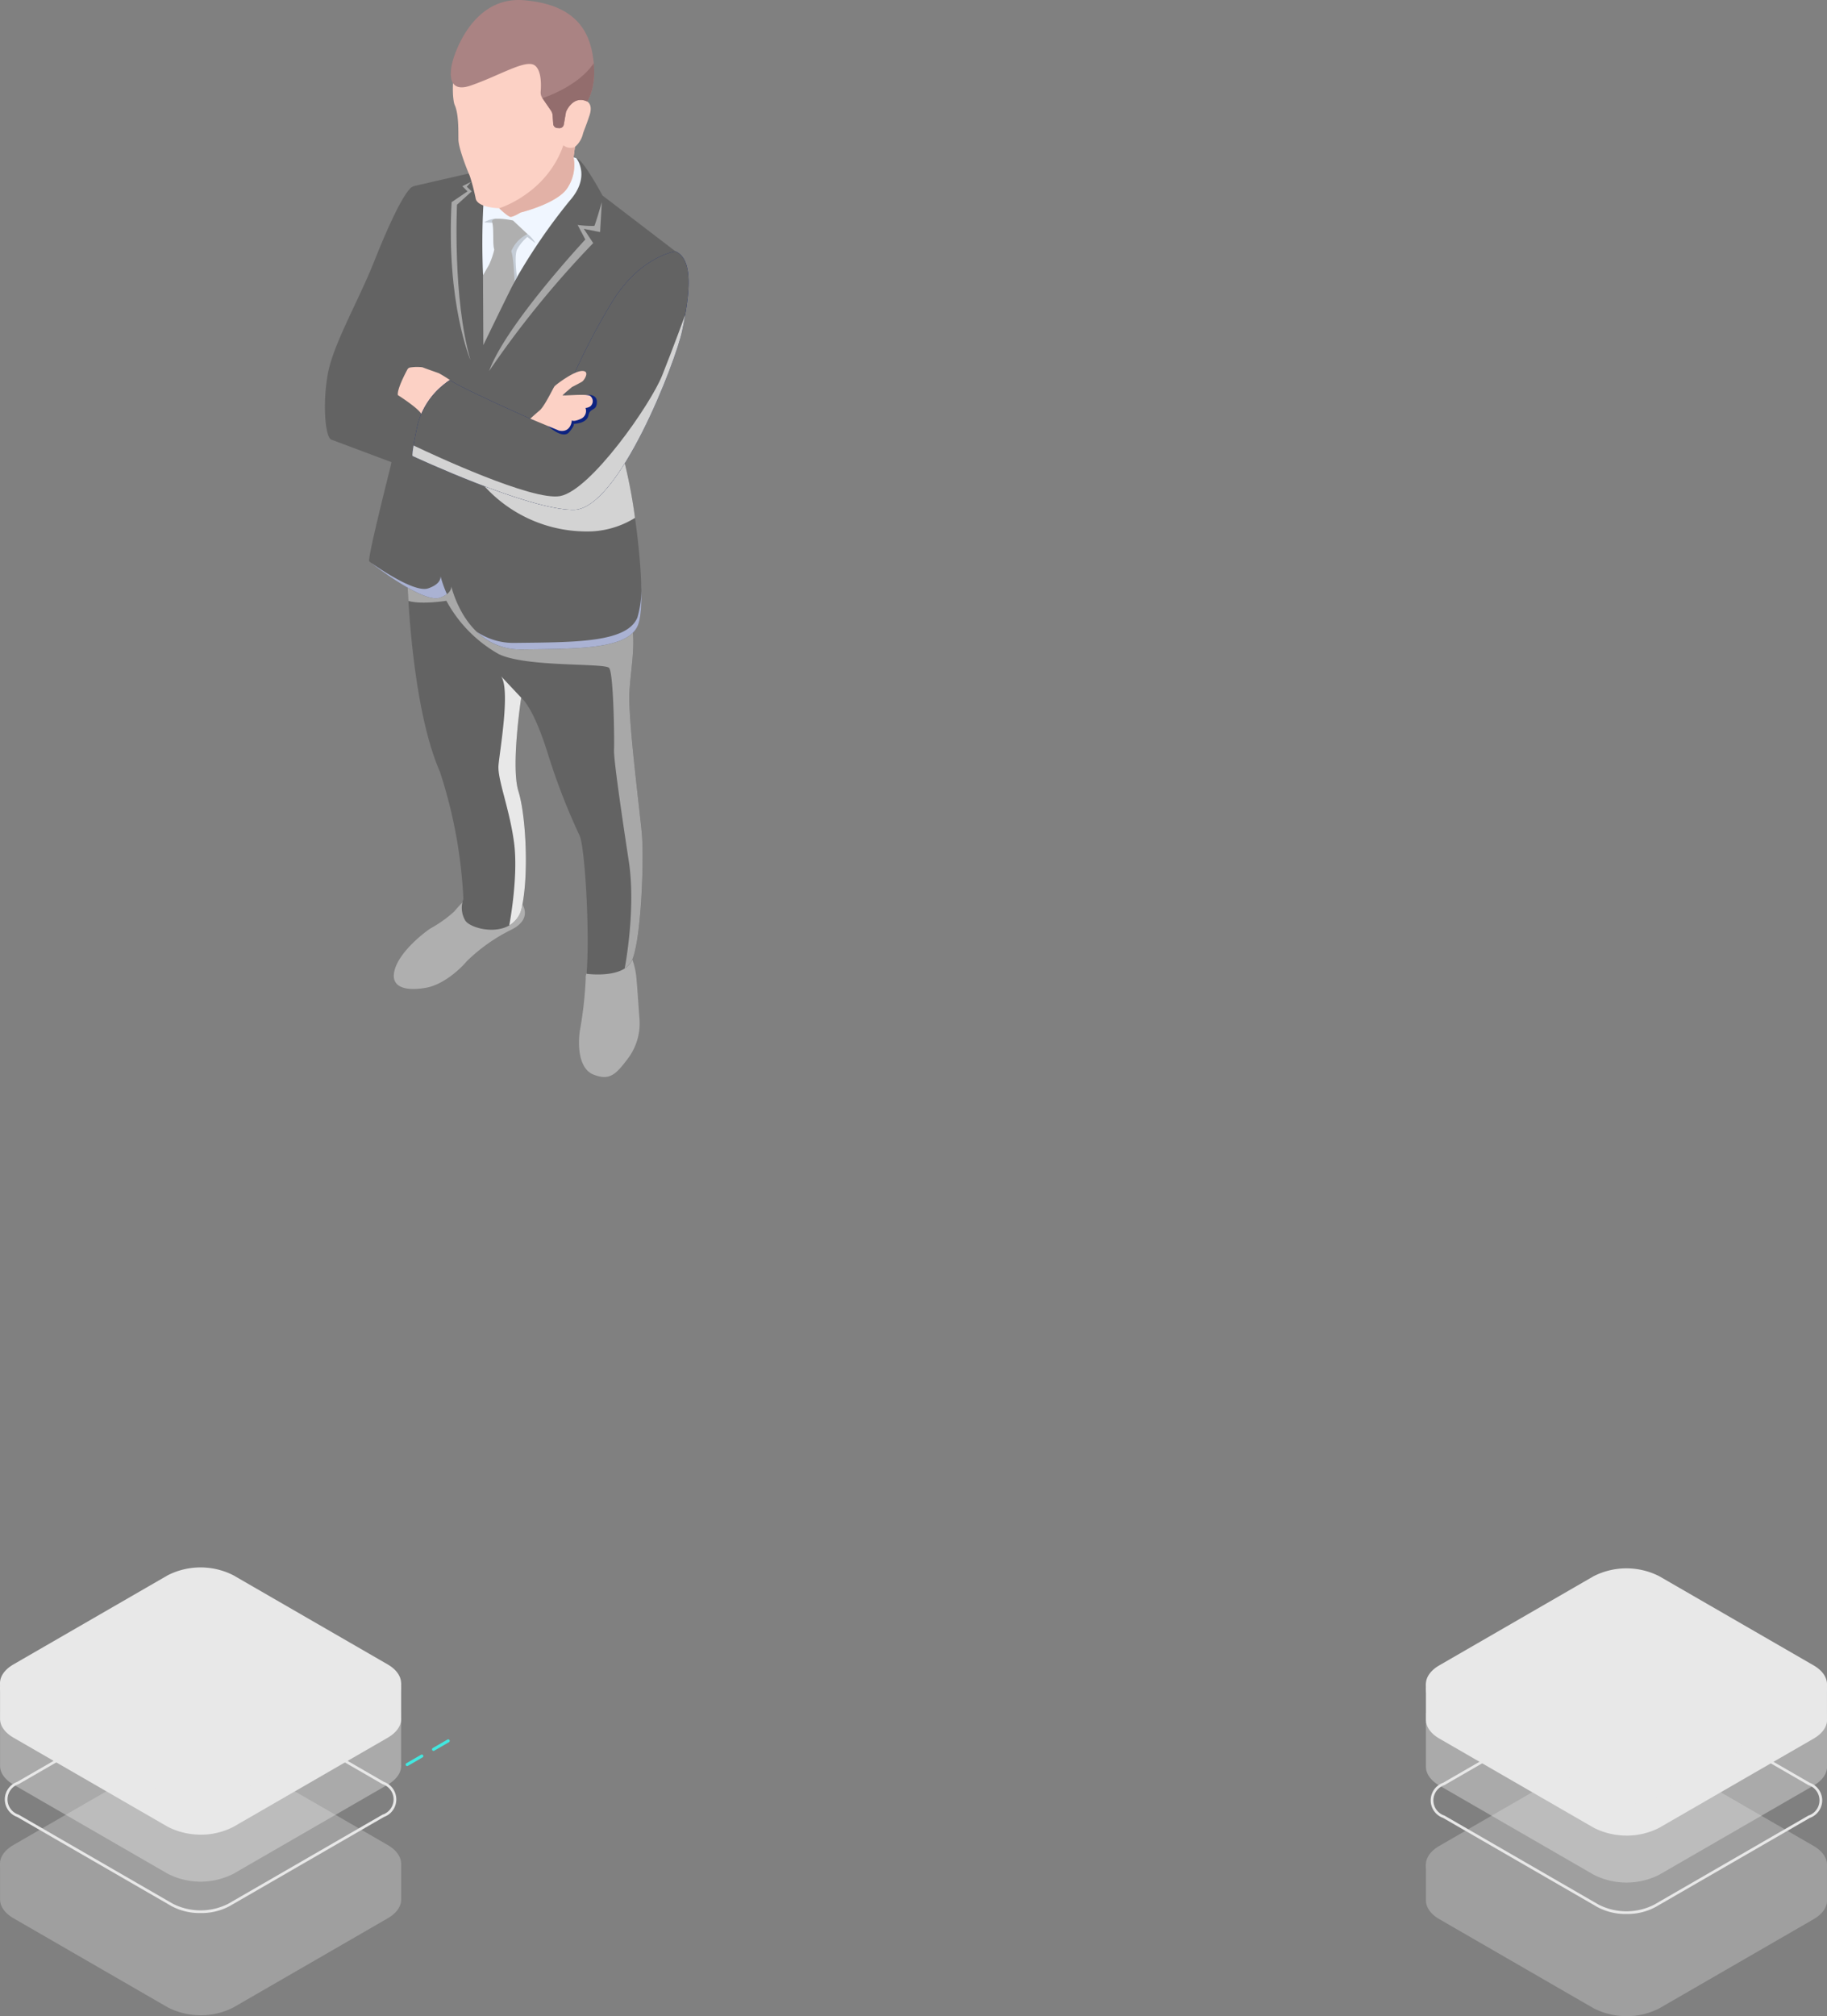 <svg xmlns="http://www.w3.org/2000/svg" width="340.582" height="375.629" viewBox="0 0 340.582 375.629">
  <rect x="0" y="0" width="340.582" height="375.629" fill="#808080" stroke="none"/>
  <g id="Grupo_134867" data-name="Grupo 134867" transform="translate(12267.605 13348)">
    <path id="Trazado_191917" data-name="Trazado 191917" d="M947.406,332.935a.282.282,0,0,1-.142-.526L950,330.825a.282.282,0,0,1,.283.488l-2.735,1.584A.288.288,0,0,1,947.406,332.935Z" transform="translate(-13134.196 -13354.732)" fill="#42e8e0"/>
    <path id="Trazado_191918" data-name="Trazado 191918" d="M943.137,335.391a.282.282,0,0,1-.142-.526l2.735-1.584a.282.282,0,1,1,.283.488l-2.735,1.584A.288.288,0,0,1,943.137,335.391Z" transform="translate(-13134.844 -13354.36)" fill="#42e8e0"/>
    <g id="Grupo_134768" data-name="Grupo 134768" transform="translate(-12267.605 -13055.981)">
      <g id="Grupo_134760" data-name="Grupo 134760" transform="translate(0 33.647)" opacity="0.3">
        <path id="Trazado_192241" data-name="Trazado 192241" d="M951.974,357.645V351.13l-1.8-1c-.509,3.075-4.128,5.1-7.153,5.523l-20.6,12.048-8.993,3.248-28.7-14.813.663-.384c-2.453-1.145-3.774-3.766-5.1-6.158l-1.933,1.153-1.148.322v6.682h0c0,1.277.842,2.553,2.526,3.525l28.756,16.6a13.513,13.513,0,0,0,12.212,0l28.756-16.6c1.656-.957,2.5-2.208,2.525-3.463,0-.056,0-.113,0-.168Z" transform="translate(-877.201 -329.545)" fill="#e8e8e8"/>
        <path id="Trazado_192242" data-name="Trazado 192242" d="M938.094,355.568l-20.6,12.048-7.827,2.826v8.81a12.485,12.485,0,0,0,6.107-1.458l28.756-16.6c1.656-.957,2.5-2.208,2.525-3.463,0-.056,0-.113,0-.168h0v-6.515l-1.647-.916h-.172C944.668,353.159,941.091,355.15,938.094,355.568Z" transform="translate(-872.275 -329.463)" fill="#e8e8e8" opacity="0.3"/>
        <g id="Grupo_134758" data-name="Grupo 134758" transform="translate(0.001)">
          <path id="Trazado_192243" data-name="Trazado 192243" d="M908.482,373.9l-28.756-16.6c-3.367-1.944-3.367-5.107,0-7.051l28.754-16.6a13.514,13.514,0,0,1,12.212,0l28.757,16.6c3.366,1.944,3.366,5.107,0,7.05l-28.756,16.6A13.514,13.514,0,0,1,908.482,373.9Z" transform="translate(-877.202 -332.186)" fill="#e8e8e8"/>
        </g>
        <g id="Grupo_134759" data-name="Grupo 134759" transform="translate(0.001)" opacity="0.3">
          <path id="Trazado_192244" data-name="Trazado 192244" d="M908.482,373.9l-28.756-16.6c-3.367-1.944-3.367-5.107,0-7.051l28.754-16.6a13.514,13.514,0,0,1,12.212,0l28.757,16.6c3.366,1.944,3.366,5.107,0,7.05l-28.756,16.6A13.514,13.514,0,0,1,908.482,373.9Z" transform="translate(-877.202 -332.186)" fill="#e8e8e8"/>
        </g>
      </g>
      <g id="Grupo_134767" data-name="Grupo 134767">
        <g id="Grupo_134766" data-name="Grupo 134766">
          <path id="Trazado_192245" data-name="Trazado 192245" d="M914.471,364.461a11.085,11.085,0,0,1-5.42-1.295l-28.756-16.6a3.474,3.474,0,0,1,0-6.549l28.755-16.6a12,12,0,0,1,10.84,0l28.756,16.6a3.473,3.473,0,0,1,0,6.549l-28.756,16.6A11.083,11.083,0,0,1,914.471,364.461Zm0-41.845a10.571,10.571,0,0,0-5.168,1.235l-28.756,16.6a2.983,2.983,0,0,0,0,5.676l28.756,16.6a11.429,11.429,0,0,0,10.334,0l28.756-16.6a2.984,2.984,0,0,0,0-5.676l-28.756-16.6A10.571,10.571,0,0,0,914.469,322.616Z" transform="translate(-877.083 -300.066)" fill="#e8e8e8"/>
          <g id="Grupo_134765" data-name="Grupo 134765">
            <path id="Trazado_192246" data-name="Trazado 192246" d="M951.974,336.469v-9.846l-1.8-1c-.509,3.074-4.128,5.1-7.153,5.521l-20.6,12.05-8.993,3.247-28.7-14.813.663-.382c-2.453-1.146-3.774-3.767-5.1-6.158l-1.933,1.152-1.148.322v10.014h0c0,1.276.842,2.552,2.526,3.524l28.756,16.6a13.514,13.514,0,0,0,12.212,0l28.756-16.6c1.656-.956,2.5-2.208,2.525-3.463,0-.056,0-.112,0-.168Z" transform="translate(-877.201 -299.616)" fill="#e8e8e8" opacity="0.4"/>
            <g id="Grupo_134764" data-name="Grupo 134764">
              <g id="Grupo_134763" data-name="Grupo 134763">
                <path id="Trazado_192247" data-name="Trazado 192247" d="M951.974,328.431v-6.515l-1.8-1c-.509,3.075-4.128,5.1-7.153,5.521l-20.6,12.05-8.993,3.247-28.7-14.811.663-.384c-2.453-1.146-3.774-3.767-5.1-6.158l-1.933,1.152-1.148.324v6.681h0c0,1.276.842,2.553,2.526,3.526l28.756,16.6a13.521,13.521,0,0,0,12.212,0l28.756-16.6c1.656-.956,2.5-2.207,2.525-3.463,0-.055,0-.112,0-.168Z" transform="translate(-877.201 -300.331)" fill="#e8e8e8"/>
                <path id="Trazado_192248" data-name="Trazado 192248" d="M938.094,326.353l-20.6,12.05-7.827,2.826v8.809a12.485,12.485,0,0,0,6.107-1.457l28.756-16.6c1.656-.956,2.5-2.207,2.525-3.463,0-.055,0-.112,0-.168l0,0v-6.515l-1.647-.916h-.172C944.668,323.944,941.091,325.936,938.094,326.353Z" transform="translate(-872.275 -300.249)" fill="#e8e8e8" opacity="0.3"/>
                <g id="Grupo_134761" data-name="Grupo 134761" transform="translate(0.001)">
                  <path id="Trazado_192249" data-name="Trazado 192249" d="M908.482,344.683l-28.756-16.6c-3.367-1.944-3.367-5.107,0-7.051l28.754-16.6a13.52,13.52,0,0,1,12.213,0l28.756,16.6c3.366,1.944,3.366,5.107,0,7.051l-28.756,16.6A13.513,13.513,0,0,1,908.482,344.683Z" transform="translate(-877.202 -302.972)" fill="#e8e8e8"/>
                </g>
                <g id="Grupo_134762" data-name="Grupo 134762" transform="translate(0.003 21.99)">
                  <path id="Trazado_192250" data-name="Trazado 192250" d="M949.449,325.185l-28.756,16.6a13.513,13.513,0,0,1-12.212,0l-28.755-16.6a4.539,4.539,0,0,1-2.495-3.12c-.2,1.409.632,2.856,2.495,3.931l28.755,16.6a13.514,13.514,0,0,0,12.212,0L949.449,326c1.861-1.076,2.692-2.523,2.495-3.931A4.539,4.539,0,0,1,949.449,325.185Z" transform="translate(-877.203 -322.065)" fill="#e8e8e8"/>
                </g>
              </g>
            </g>
          </g>
        </g>
      </g>
    </g>
    <g id="Grupo_134789" data-name="Grupo 134789" transform="translate(-12001.798 -13055.809)">
      <g id="Grupo_134781" data-name="Grupo 134781" transform="translate(0 33.647)" opacity="0.3">
        <path id="Trazado_192261" data-name="Trazado 192261" d="M1182.761,357.795v-6.514l-1.8-1c-.509,3.075-4.128,5.1-7.153,5.523l-20.6,12.048-8.993,3.248-28.7-14.813.663-.382c-2.453-1.146-3.774-3.767-5.1-6.158l-1.933,1.152-1.148.322V357.9h0c0,1.276.842,2.553,2.526,3.524l28.755,16.6a13.513,13.513,0,0,0,12.212,0l28.756-16.6c1.656-.956,2.5-2.208,2.525-3.463,0-.056,0-.112,0-.168Z" transform="translate(-1107.988 -329.695)" fill="#e8e8e8"/>
        <path id="Trazado_192262" data-name="Trazado 192262" d="M1168.881,355.718l-20.6,12.048-7.827,2.826v8.81a12.484,12.484,0,0,0,6.107-1.458l28.755-16.6c1.656-.956,2.5-2.208,2.525-3.463,0-.056,0-.112,0-.168h0V351.2l-1.647-.917h-.172C1175.455,353.309,1171.878,355.3,1168.881,355.718Z" transform="translate(-1103.062 -329.613)" fill="#e8e8e8" opacity="0.3"/>
        <g id="Grupo_134779" data-name="Grupo 134779" transform="translate(0.001)">
          <path id="Trazado_192263" data-name="Trazado 192263" d="M1139.269,374.049l-28.755-16.6c-3.367-1.944-3.367-5.107,0-7.051l28.754-16.6a13.514,13.514,0,0,1,12.212,0l28.757,16.6c3.367,1.944,3.367,5.107,0,7.051l-28.756,16.6A13.514,13.514,0,0,1,1139.269,374.049Z" transform="translate(-1107.989 -332.336)" fill="#e8e8e8"/>
        </g>
        <g id="Grupo_134780" data-name="Grupo 134780" transform="translate(0.001)" opacity="0.3">
          <path id="Trazado_192264" data-name="Trazado 192264" d="M1139.269,374.049l-28.755-16.6c-3.367-1.944-3.367-5.107,0-7.051l28.754-16.6a13.514,13.514,0,0,1,12.212,0l28.757,16.6c3.367,1.944,3.367,5.107,0,7.051l-28.756,16.6A13.514,13.514,0,0,1,1139.269,374.049Z" transform="translate(-1107.989 -332.336)" fill="#e8e8e8"/>
        </g>
      </g>
      <g id="Grupo_134788" data-name="Grupo 134788">
        <g id="Grupo_134787" data-name="Grupo 134787">
          <path id="Trazado_192265" data-name="Trazado 192265" d="M1145.258,364.613a11.084,11.084,0,0,1-5.42-1.295l-28.756-16.6a3.474,3.474,0,0,1,0-6.55l28.756-16.6a12,12,0,0,1,10.84,0l28.755,16.6a3.474,3.474,0,0,1,0,6.55l-28.755,16.6A11.083,11.083,0,0,1,1145.258,364.613Zm0-41.845a10.57,10.57,0,0,0-5.168,1.234l-28.756,16.6a2.984,2.984,0,0,0,0,5.677l28.756,16.6a11.429,11.429,0,0,0,10.335,0l28.756-16.6a2.984,2.984,0,0,0,0-5.677L1150.424,324A10.571,10.571,0,0,0,1145.256,322.767Z" transform="translate(-1107.87 -300.216)" fill="#e8e8e8"/>
          <g id="Grupo_134786" data-name="Grupo 134786">
            <path id="Trazado_192266" data-name="Trazado 192266" d="M1182.761,336.619v-9.846l-1.8-1c-.509,3.074-4.128,5.1-7.153,5.521l-20.6,12.05-8.993,3.247-28.7-14.813.663-.382c-2.453-1.146-3.774-3.767-5.1-6.158l-1.933,1.152-1.148.324v10.013h0c0,1.276.842,2.553,2.526,3.524l28.755,16.6a13.514,13.514,0,0,0,12.212,0l28.756-16.6c1.656-.956,2.5-2.208,2.525-3.463,0-.056,0-.112,0-.168Z" transform="translate(-1107.988 -299.767)" fill="#e8e8e8" opacity="0.4"/>
            <g id="Grupo_134785" data-name="Grupo 134785">
              <g id="Grupo_134784" data-name="Grupo 134784">
                <path id="Trazado_192267" data-name="Trazado 192267" d="M1182.761,328.581v-6.515l-1.8-1c-.509,3.075-4.128,5.1-7.153,5.521l-20.6,12.05-8.993,3.247-28.7-14.811.663-.384c-2.453-1.146-3.774-3.767-5.1-6.158l-1.933,1.153-1.148.323v6.681h0c0,1.277.842,2.553,2.526,3.525l28.755,16.6a13.517,13.517,0,0,0,12.212,0l28.756-16.6c1.656-.956,2.5-2.207,2.525-3.462,0-.056,0-.113,0-.168Z" transform="translate(-1107.988 -300.481)" fill="#e8e8e8"/>
                <path id="Trazado_192268" data-name="Trazado 192268" d="M1168.881,326.5l-20.6,12.05-7.827,2.826v8.81a12.485,12.485,0,0,0,6.107-1.458l28.755-16.6c1.656-.956,2.5-2.207,2.525-3.462,0-.056,0-.113,0-.168h0v-6.515l-1.647-.916h-.172C1175.455,324.094,1171.878,326.086,1168.881,326.5Z" transform="translate(-1103.062 -300.399)" fill="#e8e8e8" opacity="0.3"/>
                <g id="Grupo_134782" data-name="Grupo 134782" transform="translate(0.001)">
                  <path id="Trazado_192269" data-name="Trazado 192269" d="M1139.269,344.835l-28.755-16.6c-3.367-1.944-3.367-5.107,0-7.051l28.754-16.6a13.516,13.516,0,0,1,12.213,0l28.756,16.6c3.367,1.943,3.367,5.106,0,7.05l-28.756,16.6A13.521,13.521,0,0,1,1139.269,344.835Z" transform="translate(-1107.989 -303.122)" fill="#e8e8e8"/>
                </g>
                <g id="Grupo_134783" data-name="Grupo 134783" transform="translate(0.002 21.99)">
                  <path id="Trazado_192270" data-name="Trazado 192270" d="M1180.236,325.335l-28.755,16.6a13.521,13.521,0,0,1-12.212,0l-28.755-16.6a4.54,4.54,0,0,1-2.495-3.12c-.2,1.409.632,2.856,2.495,3.932l28.755,16.6a13.514,13.514,0,0,0,12.212,0l28.755-16.6c1.861-1.075,2.692-2.522,2.495-3.931A4.539,4.539,0,0,1,1180.236,325.335Z" transform="translate(-1107.99 -322.215)" fill="#e8e8e8"/>
                </g>
              </g>
            </g>
          </g>
        </g>
      </g>
    </g>
    <g id="Grupo_134732" data-name="Grupo 134732" transform="translate(-12207.032 -13348)">
      <g id="Grupo_134815" data-name="Grupo 134815">
        <path id="Trazado_192114" data-name="Trazado 192114" d="M953.89,195.243s-.839.873-1.709,1.9a23.237,23.237,0,0,1-4.349,3.1c-1.027.638-5.734,4.207-6.718,7.717s2.379,3.979,5.821,3.368,6.657-3.785,7.593-4.931a32.153,32.153,0,0,1,8.417-5.934c4.222-2.188,1.67-5.124,1.67-5.124Z" transform="translate(-928.102 -27.3)" fill="#afafaf"/>
        <path id="Trazado_192115" data-name="Trazado 192115" d="M980.7,204.3a13.107,13.107,0,0,1,.893,3.613c.2,2.032.483,6.438.589,7.727a10.9,10.9,0,0,1-2.122,7.461c-2.268,3.02-3.44,4.212-6.45,3.024s-2.946-6.248-2.413-8.849a72.323,72.323,0,0,0,.973-9.037,1.8,1.8,0,0,1,.173-1Z" transform="translate(-923.554 -25.926)" fill="#afafaf"/>
        <path id="Trazado_192116" data-name="Trazado 192116" d="M943.151,144.676s.637,23.205,6.044,35.521a89.654,89.654,0,0,1,4.385,23.751,4.612,4.612,0,0,0,.373,4.031c1.267,1.806,9.208,3.455,10.519-2.474s.806-17.035-.634-21.665.514-17.391.514-17.391,2.17,1.382,5.015,10.553a119.861,119.861,0,0,0,5.915,15.2c.979,2.534,1.88,18.069,1.259,25.656,0,0,6.429.912,8.292-2.161s2.481-18.973,2.009-24.04-2.59-21.307-2.3-26.332,1.338-9.1.189-14.123-35.074-16.168-35.074-16.168Z" transform="translate(-927.767 -36.436)" fill="#636363"/>
        <path id="Trazado_192117" data-name="Trazado 192117" d="M984.535,164.412c.293-5.024,1.338-9.1.189-14.123-.432-1.887-5.5-4.64-11.649-7.34-10.382-.948-23.551-2.049-24.457-1.911a33.879,33.879,0,0,0-4.745,1.654l-.726,1.076s.039,1.411.179,3.715c2.419.723,7.081-.024,7.081-.024a25.088,25.088,0,0,0,9.732,9.913c5.033,2.5,19.756,1.641,20.6,2.59s1.009,13.653.921,15.269,1.382,11.783,2.757,20.776c1.348,8.847-.7,19.6-.771,19.944a3.657,3.657,0,0,0,1.182-1.164c1.859-3.074,2.481-18.973,2.009-24.04S984.248,169.437,984.535,164.412Z" transform="translate(-927.768 -35.527)" fill="#a8a8a8"/>
        <path id="Trazado_192118" data-name="Trazado 192118" d="M955.448,77.917s-7.527,1.716-10.058,2.31a1.3,1.3,0,0,0-.921.795,30.751,30.751,0,0,0-1.183,16,79.62,79.62,0,0,1,1.16,17.263L940.964,132.4s-4.377,17.257-4,17.729,10.078,7.854,13.109,6.815,2.036-2.755,2.036-2.755,2.454,12.507,13.325,12.387,19.751-.085,21.6-4.479-.506-22.868-2.419-30.176-6.473-21.892-6.473-21.892l15.923-17.622L980.457,82s-3.251-6.041-4.586-6.809-2.035-.115-2.035-.115Z" transform="translate(-928.709 -45.574)" fill="#636363"/>
        <g id="Grupo_134814" data-name="Grupo 134814" transform="translate(8.572 104.833)">
          <path id="Trazado_192119" data-name="Trazado 192119" d="M950.22,143c.01.628-.356,1.562-2.31,2.232-2.11.723-7.282-2.419-10.673-4.785,1.693,1.406,10.02,7.486,12.8,6.537a4.971,4.971,0,0,0,1.365-.682A22.135,22.135,0,0,1,950.22,143Z" transform="translate(-937.236 -140.448)" fill="#aab2d3"/>
          <path id="Trazado_192120" data-name="Trazado 192120" d="M984.309,150.183c-1.948,4.637-11.318,4.6-22.791,4.722a12.264,12.264,0,0,1-7.131-2.056,11.589,11.589,0,0,0,8.408,3.274c10.871-.115,19.752-.085,21.6-4.479.6-1.443.758-4.407.622-7.991A19.207,19.207,0,0,1,984.309,150.183Z" transform="translate(-934.633 -139.962)" fill="#aab2d3"/>
        </g>
        <path id="Trazado_192121" data-name="Trazado 192121" d="M972.793,75.047s2.779,3.364-1.221,7.9a108.141,108.141,0,0,0-10.306,15.077c-2.255,3.908-4.337,5.989-5.519,9.351,0,0-.163-3.99-.324-10.15a133.2,133.2,0,0,1,.033-13.376C955.994,80.719,969.722,73.523,972.793,75.047Z" transform="translate(-925.927 -45.571)" fill="#f0f6ff"/>
        <path id="Trazado_192122" data-name="Trazado 192122" d="M963.122,88.731s-1.425.885-1.915.806a9.439,9.439,0,0,1-2.066-1.6s-3.946-.071-4.377-1.763a36.921,36.921,0,0,0-1.113-4.273c-.4-.879-2.1-5.1-2.116-6.807s.052-4.768-.691-6.388-1.734-17.813,13.9-17.357,10.78,16.7,10.78,16.7,1.142.485.45,2.576-.845,2.3-1.2,3.34a4.632,4.632,0,0,1-1.52,2.544L973,78.432a7.737,7.737,0,0,1-1.2,5.8C969.858,87.1,963.122,88.731,963.122,88.731Z" transform="translate(-926.652 -49.137)" fill="#fcd1c5"/>
        <path id="Trazado_192123" data-name="Trazado 192123" d="M946.051,79.679s-1.667.249-7.078,13.859c-3.02,7.595-7.679,15.46-8.666,21.1s-.438,11.678.678,12.1c1.073.409,20.514,7.682,26.6,9.979a.576.576,0,0,0,.74-.342.7.7,0,0,0,.026-.1l1.677-9.388-12.063-4.661a17.27,17.27,0,0,0-4.457-3.862s2.419-4.457,2.264-5.673.215-13.806-1.2-18.93S946.051,79.679,946.051,79.679Z" transform="translate(-929.794 -44.836)" fill="#636363"/>
        <path id="Trazado_192124" data-name="Trazado 192124" d="M951.32,111.232a24.146,24.146,0,0,0-2.073-1.276c-.413-.16-2.633-.921-3.058-1.107a8.36,8.36,0,0,0-2.256.032.705.705,0,0,0-.553.367c-.513.951-1.943,3.724-1.782,4.781,0,0,4.015,2.534,4.464,3.669l.642.137S949.4,112.066,951.32,111.232Z" transform="translate(-928.004 -40.419)" fill="#fcd1c5"/>
        <path id="Trazado_192125" data-name="Trazado 192125" d="M981.782,125.215c-.461-1.76-1.076-3.941-1.743-6.238L955.609,129.45a25.767,25.767,0,0,0,20.131,8.416,16.862,16.862,0,0,0,7.938-2.508A97.4,97.4,0,0,0,981.782,125.215Z" transform="translate(-925.877 -38.873)" fill="#d3d3d3"/>
        <path id="Trazado_192126" data-name="Trazado 192126" d="M993,90.084s-6.444.888-11.649,9.138a124.679,124.679,0,0,0-9,17.8l-.178,1.075a4.344,4.344,0,0,1-5,3.572,4.3,4.3,0,0,1-1.058-.318c-5.5-2.453-13.637-6.165-15.155-7.278a14,14,0,0,0-6.2,9.048c-1.06,5.068-.79,5.086-.79,5.086s21.694,10.125,30.073,10.026,19-27.642,20.179-33.342S996.688,91.694,993,90.084Z" transform="translate(-927.646 -43.257)" fill="#0d2380"/>
        <path id="Trazado_192127" data-name="Trazado 192127" d="M993,90.084s-6.444.888-11.649,9.138a124.679,124.679,0,0,0-9,17.8l-.178,1.075a4.344,4.344,0,0,1-5,3.572,4.3,4.3,0,0,1-1.058-.318c-5.5-2.453-13.637-6.165-15.155-7.278a14,14,0,0,0-6.2,9.048c-1.06,5.068-.79,5.086-.79,5.086s21.694,10.125,30.073,10.026,19-27.642,20.179-33.342S996.688,91.694,993,90.084Z" transform="translate(-927.646 -43.257)" fill="#636363"/>
        <path id="Trazado_192128" data-name="Trazado 192128" d="M965.9,119.106s2.737,2.559,3.928,1.159.84-1.556.84-1.556,2.461-.023,2.764-1.565,1.511-.728,1.581-2.447-1.992-1.366-1.992-1.366Z" transform="translate(-924.315 -39.735)" fill="#0d2380"/>
        <path id="Trazado_192129" data-name="Trazado 192129" d="M963.029,118.326s.753-.7,1.728-1.521,2.541-4.219,2.8-4.518,3.541-2.81,5.117-2.854.407,1.728.044,1.972-1.9,1.015-1.9,1.015-1.586,1.331-1.766,1.527,4.408-.317,5.136.131a1.242,1.242,0,0,1,.231,1.741,1.2,1.2,0,0,1-.187.2,1.817,1.817,0,0,1-.906.309,1.6,1.6,0,0,1-.86,2.02c-1.382.64-1.693.284-1.693.284s-.115,2.385-2.391,1.913Z" transform="translate(-924.75 -40.322)" fill="#fcd1c5"/>
        <path id="Trazado_192130" data-name="Trazado 192130" d="M950.545,60.716s-2.043,6.5,3.331,4.651S964.111,60.423,965.8,61.6c1.284.9,1.225,3.648,1.123,4.908a1.865,1.865,0,0,0,.323,1.212l1.593,2.315a1.778,1.778,0,0,1,.309.883l.115,1.612a.806.806,0,0,0,.759.75l.366.021a.807.807,0,0,0,.843-.667l.415-2.366s1.267-3.182,3.938-1.931c0,0,1.787-2.4,1.193-7.538S973.88,50.32,963.8,49.47,950.545,60.716,950.545,60.716Z" transform="translate(-926.703 -49.427)" fill="#aa8383"/>
        <path id="Trazado_192131" data-name="Trazado 192131" d="M964.519,89.037l-1.508-1.17a8.094,8.094,0,0,0-1.938,2.388c-.545,1.228,0,5.134,0,5.134l-.461.79-.567-1.037-.477-4.618s.513-3.414.562-3.5,2.908.3,2.908.3A5.891,5.891,0,0,1,964.519,89.037Z" transform="translate(-925.276 -43.724)" fill="#c4ccd6"/>
        <path id="Trazado_192132" data-name="Trazado 192132" d="M957.88,84.778a5.105,5.105,0,0,0-2.337.711s1.69.083,1.958.115S957.88,84.778,957.88,84.778Z" transform="translate(-925.886 -44.063)" fill="#c4ccd6"/>
        <path id="Trazado_192133" data-name="Trazado 192133" d="M960.752,85.136l2.7,2.534a6.145,6.145,0,0,0-3.037,3.215s-2.943.549-3.21-.516.007-3.751-.346-4.942S960.752,85.136,960.752,85.136Z" transform="translate(-925.689 -44.058)" fill="#afafaf"/>
        <path id="Trazado_192134" data-name="Trazado 192134" d="M957.54,89.585a15.074,15.074,0,0,1-1.053,3.127c-.549.914-1.111,1.938-1.111,1.938l.067,12.977s4.773-9.837,5.808-11.83c0,0-.16-4.738-.61-5.634S957.54,89.585,957.54,89.585Z" transform="translate(-925.912 -43.341)" fill="#afafaf"/>
        <path id="Trazado_192135" data-name="Trazado 192135" d="M969.957,72.929C966.821,81.975,958,84.659,958,84.659s1.577,1.532,2.066,1.6,1.916-.806,1.916-.806,6.734-1.635,8.68-4.492a7.738,7.738,0,0,0,1.2-5.8l.26-1.926A2.132,2.132,0,0,1,969.957,72.929Z" transform="translate(-925.513 -45.861)" fill="#e2b1a6"/>
        <path id="Trazado_192136" data-name="Trazado 192136" d="M977.377,82.123s-1.238,4.27-1.4,4.431a19.363,19.363,0,0,1-3.11-.182l1.433,2.715s-14.847,15.923-17.924,24.488a181.437,181.437,0,0,1,19.392-23.82l-1.749-2.649,3.035.593Z" transform="translate(-925.76 -44.465)" fill="#a8a8a8"/>
        <path id="Trazado_192137" data-name="Trazado 192137" d="M953.934,78.85l-.788.9.921.865L951.322,83.1s-.84,17.418,2.513,28.956c0,0-4.552-10.585-3.518-29.429l2.97-2.016-.972-.956Z" transform="translate(-926.703 -44.962)" fill="#a8a8a8"/>
        <path id="Trazado_192138" data-name="Trazado 192138" d="M962.117,162.837a1.122,1.122,0,0,1,.1.082l-3.846-4.094c1.776,2.5-.271,13.969-.483,16.592s2.055,8.047,2.9,14.4-.888,15.4-.894,15.422a4.888,4.888,0,0,0,2.338-3.34c1.313-5.934.806-17.035-.633-21.665S962.117,162.837,962.117,162.837Z" transform="translate(-925.532 -32.827)" fill="#e8e8e8"/>
        <path id="Trazado_192139" data-name="Trazado 192139" d="M974.048,136.672c8.378-.1,19-27.642,20.18-33.342.195-.949.393-1.952.576-2.966-.03.083-2.2,6.032-4.3,11.3-2.108,5.308-13.3,21.405-19.026,22.459-5.161.946-23.726-7.717-27.316-9.429-.326,1.934-.185,1.958-.185,1.958S965.671,136.771,974.048,136.672Z" transform="translate(-927.646 -41.698)" fill="#d3d3d3"/>
        <path id="Trazado_192140" data-name="Trazado 192140" d="M968.135,71.749a.807.807,0,0,0,.843-.667l.415-2.366s1.267-3.182,3.938-1.931c0,0,1.686-2.282,1.231-7.141-2.972,4.462-9.568,6.521-9.568,6.521l1.593,2.315a1.775,1.775,0,0,1,.308.883l.115,1.612a.806.806,0,0,0,.759.75Z" transform="translate(-924.452 -47.876)" fill="#936d6d"/>
      </g>
    </g>
  </g>
</svg>
